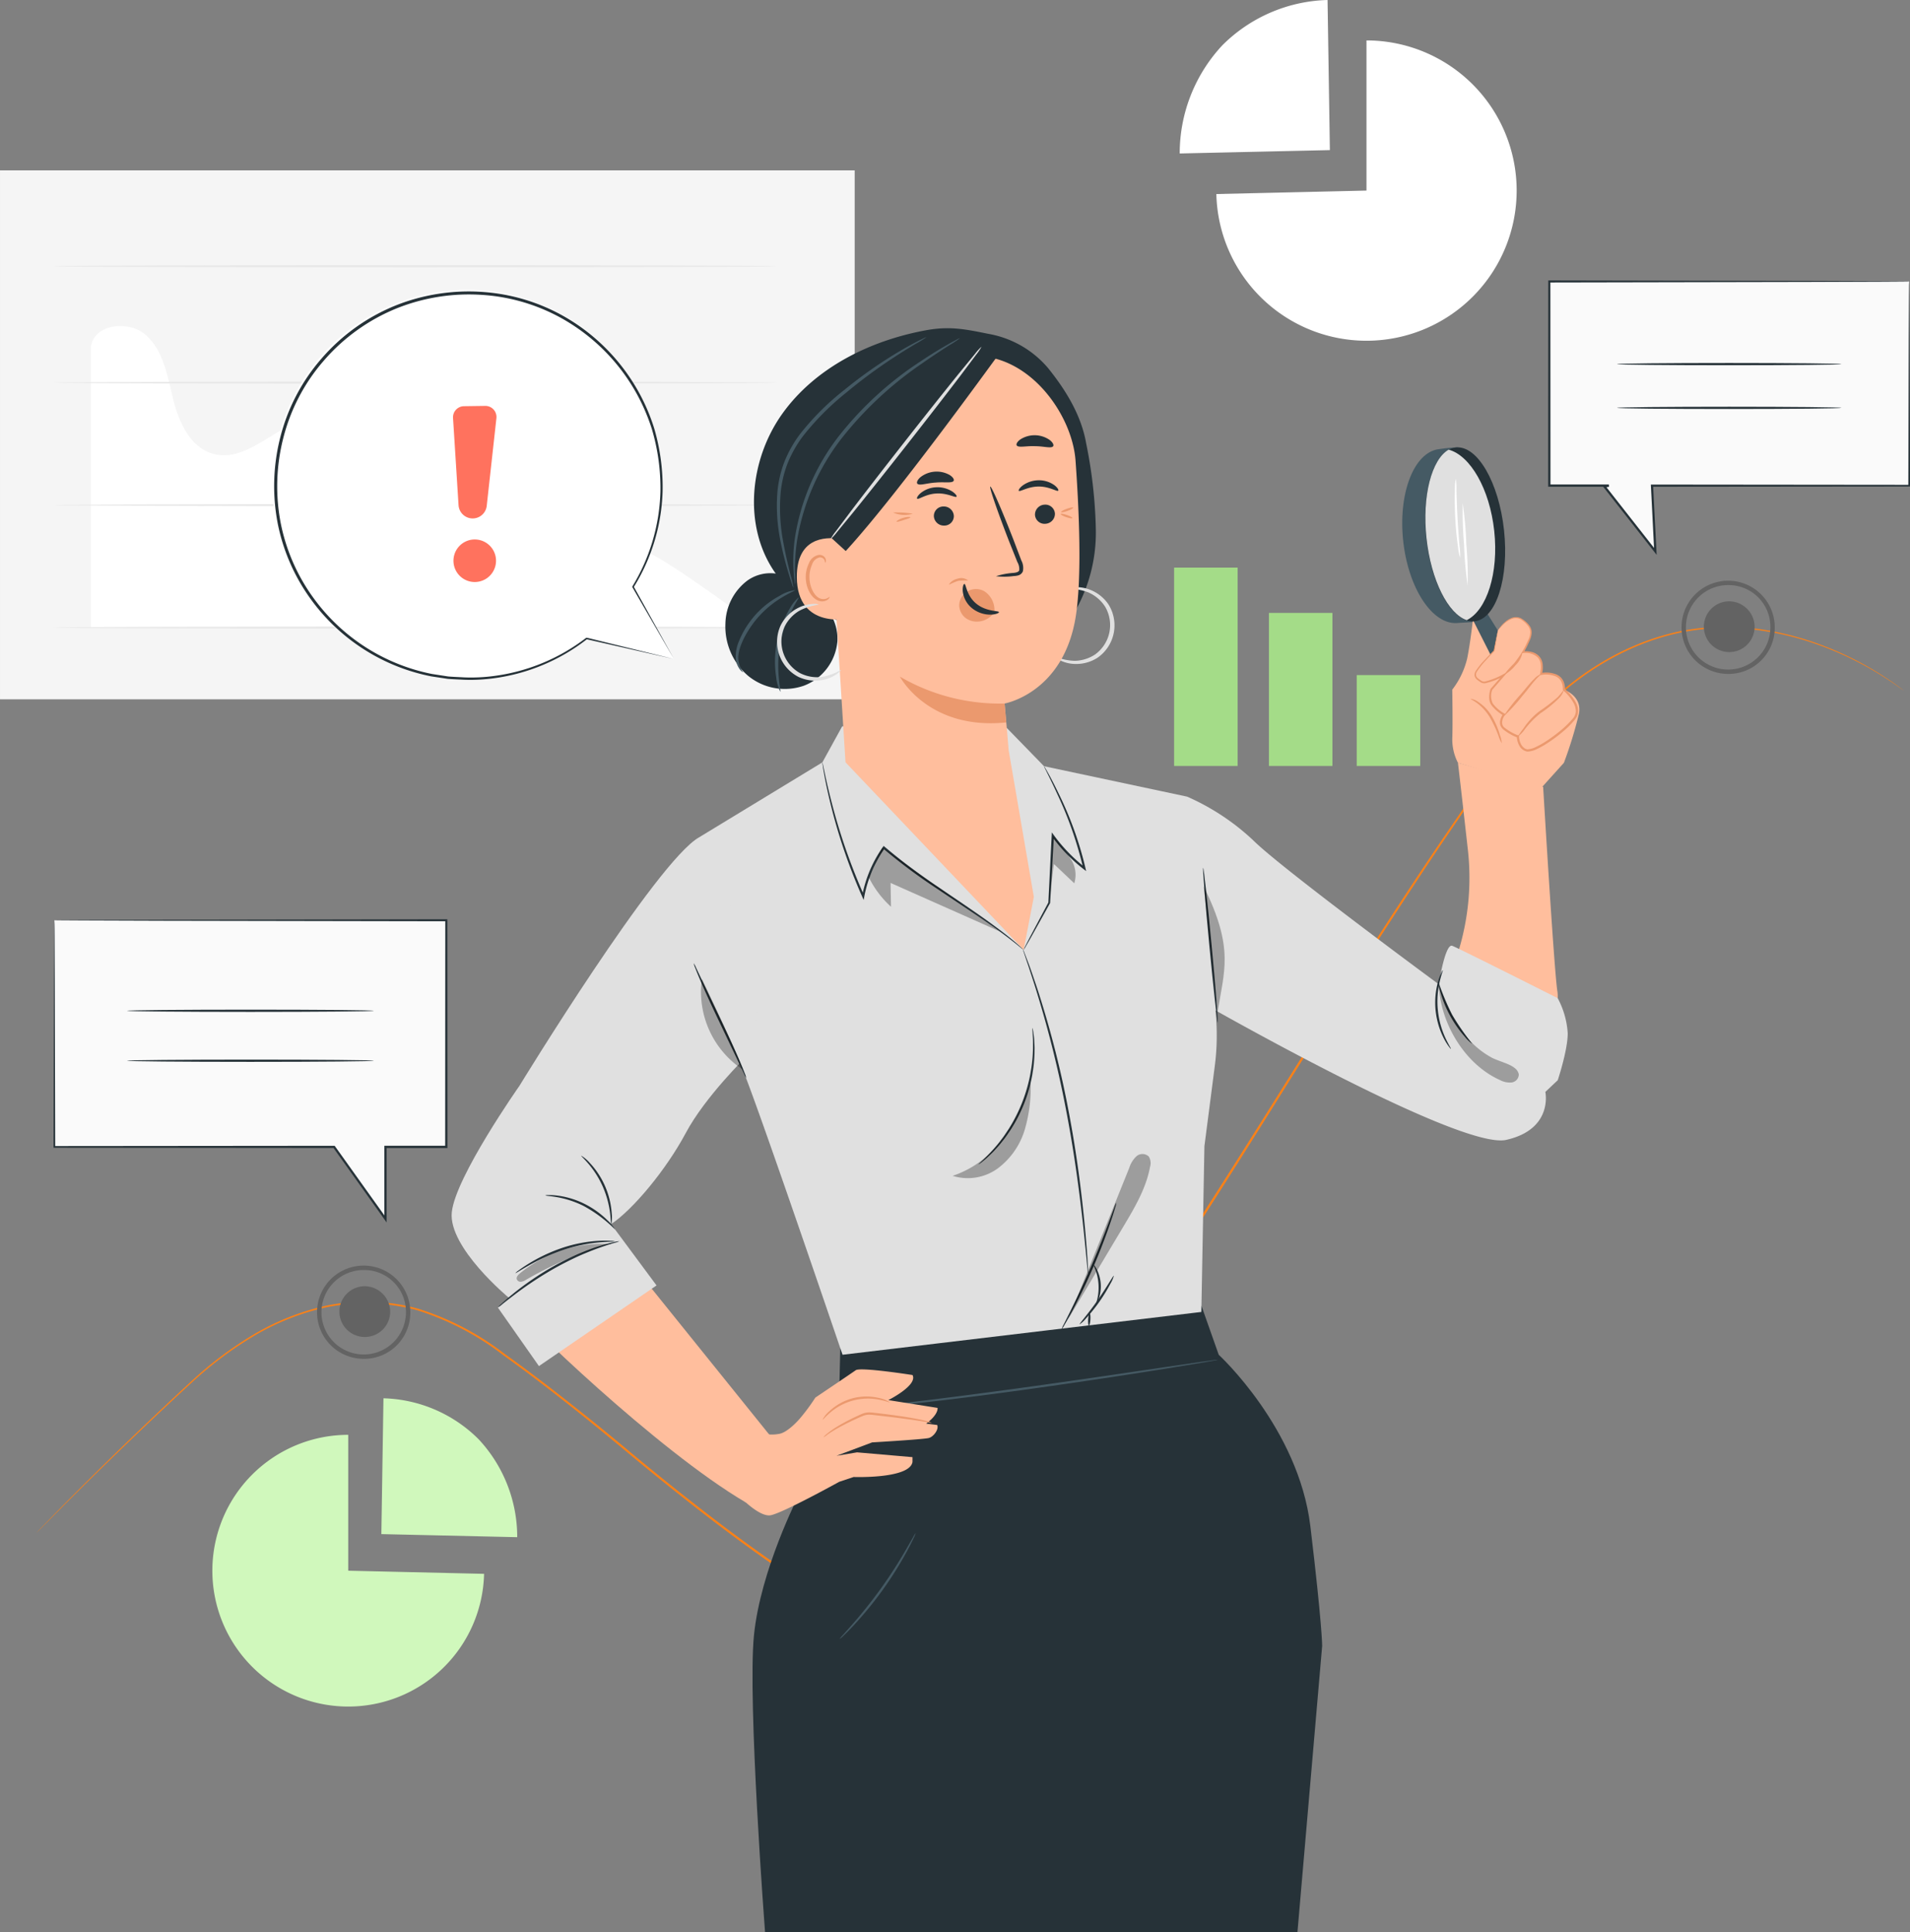 <svg xmlns="http://www.w3.org/2000/svg" width="340" height="343.987" viewBox="0 0 340 343.987"><rect x="0" y="0" width="340" height="343.987" fill="#808080" stroke="none"/><g transform="translate(-285 -3160.537)"><g transform="translate(252.188 3137.667)"><g transform="translate(32.813 30.258)"><g transform="translate(0 22.941)"><rect width="152.143" height="94.165" fill="#f5f5f5"/><g transform="translate(16.17 27.717)"><path d="M155.154,126.509c-10.549-4-22.685,7.062-33.026,2.551-6.018-2.625-8.747-9.431-11.7-15.3s-8.029-12.054-14.559-11.373c-6.587.687-11.912,8.313-18.275,6.475-4.01-1.158-6.012-5.606-7.017-9.657s-1.7-8.529-4.76-11.37-9.428-2.081-9.909,2.066v49.92H174.891S158.806,127.893,155.154,126.509Z" transform="translate(-55.913 -86.142)" fill="#fff"/></g><g transform="translate(9.51 81.203)"><path d="M175.213,162.746c0,.106-28.838.193-64.4.193s-64.411-.087-64.411-.193,28.832-.194,64.411-.194S175.213,162.639,175.213,162.746Z" transform="translate(-46.399 -162.552)" fill="#e8e8e8"/></g><g transform="translate(9.51 59.399)"><path d="M175.213,131.6c0,.106-28.838.193-64.4.193S46.4,131.7,46.4,131.6s28.832-.194,64.411-.194S175.213,131.49,175.213,131.6Z" transform="translate(-46.399 -131.403)" fill="#e8e8e8"/></g><g transform="translate(9.51 37.595)"><path d="M175.213,100.448c0,.106-28.838.193-64.4.193s-64.411-.087-64.411-.193,28.832-.194,64.411-.194S175.213,100.341,175.213,100.448Z" transform="translate(-46.399 -100.254)" fill="#e8e8e8"/></g><g transform="translate(9.51 16.873)"><path d="M175.213,70.844c0,.107-28.838.194-64.4.194S46.4,70.951,46.4,70.844s28.832-.193,64.411-.193S175.213,70.738,175.213,70.844Z" transform="translate(-46.399 -70.651)" fill="#e8e8e8"/></g></g><g transform="translate(210 -7.388)"><g transform="translate(6.523 7.196)"><path d="M382.552,66.256V39.525a26.732,26.732,0,1,1-26.725,27.349Z" transform="translate(-355.827 -39.525)" fill="#fff"/></g><path d="M374.157,56.98l-26.731.6A28.2,28.2,0,0,1,355,38.338a27.485,27.485,0,0,1,18.743-8.08Z" transform="translate(-347.426 -30.258)" fill="#fff"/></g><g transform="translate(37.801 241.539)"><g transform="translate(0 6.51)"><path d="M105.681,373.888V349.7a24.187,24.187,0,1,0,24.18,24.747Z" transform="translate(-81.494 -349.701)" fill="#d0f8bc"/></g><g transform="translate(30.083)"><path d="M120.236,365.5l24.187.547a25.513,25.513,0,0,0-6.853-17.415,24.867,24.867,0,0,0-16.959-7.31Z" transform="translate(-120.236 -341.317)" fill="#d0f8bc"/></g></g><g transform="translate(209 93.66)"><rect width="11.306" height="35.311" fill="#a4dc88"/><g transform="translate(16.881 8.066)"><rect width="11.306" height="27.245" fill="#a4dc88"/></g><g transform="translate(32.509 19.132)"><rect width="11.306" height="16.18" fill="#a4dc88"/></g></g></g><g transform="translate(39.278 126.256)"><g transform="translate(0 8.205)"><path d="M373.629,175.839s-.331-.221-.965-.669l-1.18-.835-1.68-1.085a58.274,58.274,0,0,0-11.89-5.75,52.452,52.452,0,0,0-9.259-2.319,43.081,43.081,0,0,0-11.325-.257c-8.1.867-17.007,4.7-24.761,11.438a74.536,74.536,0,0,0-10.924,11.8c-3.3,4.532-6.59,9.366-9.993,14.363-6.78,10.016-13.749,20.9-20.985,32.419s-14.738,23.667-22.77,36.1c-4.029,6.21-8.168,12.506-12.491,18.812-2.168,3.143-4.216,6.4-6.322,9.656s-4.23,6.528-6.43,9.78a195.841,195.841,0,0,1-13.966,18.607,67.683,67.683,0,0,1-8.09,8.036,27.5,27.5,0,0,1-4.678,3.172,12.243,12.243,0,0,1-5.386,1.589,14.575,14.575,0,0,1-5.353-1.55,54.834,54.834,0,0,1-4.859-2.564c-3.146-1.837-6.142-3.842-9.067-5.877-5.84-4.088-11.372-8.341-16.693-12.582q-3.989-3.182-7.811-6.368t-7.573-6.224c-5.026-4.029-9.965-7.871-14.882-11.385a49.305,49.305,0,0,0-15.383-8.036,34.983,34.983,0,0,0-15.921-.567,43.947,43.947,0,0,0-13.521,5.4,65.686,65.686,0,0,0-10.425,7.836c-6.02,5.526-11.1,10.4-15.227,14.406s-7.282,7.17-9.42,9.316l-2.427,2.445c-.547.551-.833.828-.833.828s.266-.3.8-.856l2.4-2.474c2.119-2.165,5.263-5.339,9.368-9.372s9.176-8.917,15.184-14.46a65.775,65.775,0,0,1,10.446-7.891,44.15,44.15,0,0,1,13.6-5.457,35.28,35.28,0,0,1,16.062.546,49.616,49.616,0,0,1,15.494,8.064c4.93,3.515,9.876,7.354,14.91,11.381q3.775,3.02,7.584,6.221,3.822,3.175,7.81,6.357c5.319,4.233,10.849,8.479,16.682,12.557,2.92,2.03,5.912,4.029,9.043,5.856a54.537,54.537,0,0,0,4.824,2.544,14.273,14.273,0,0,0,5.19,1.513,11.868,11.868,0,0,0,5.2-1.545,27.086,27.086,0,0,0,4.611-3.129,67.221,67.221,0,0,0,8.038-7.991,195.794,195.794,0,0,0,13.935-18.569c2.2-3.249,4.325-6.517,6.426-9.773s4.156-6.515,6.329-9.664c4.321-6.3,8.461-12.593,12.49-18.8,8.033-12.43,15.546-24.572,22.787-36.087s14.228-22.4,21.024-32.409c3.412-5,6.7-9.821,10.021-14.362a74.735,74.735,0,0,1,10.988-11.835c7.8-6.759,16.769-10.595,24.922-11.445a43.179,43.179,0,0,1,11.379.291,52.284,52.284,0,0,1,9.282,2.361,57.342,57.342,0,0,1,11.882,5.83l1.669,1.1,1.17.852C373.315,175.595,373.629,175.839,373.629,175.839Z" transform="translate(-41.139 -164.452)" fill="#fc8116"/></g><g transform="translate(50.369 121.931)"><g transform="translate(3.584 3.663)"><path d="M119.657,320.258a4.52,4.52,0,1,1-4.518-4.63A4.575,4.575,0,0,1,119.657,320.258Z" transform="translate(-110.62 -315.628)" fill="#636363"/></g><path d="M114.107,327.5a8.3,8.3,0,1,1,8.1-8.293A8.209,8.209,0,0,1,114.107,327.5Zm0-15.81a7.519,7.519,0,1,0,7.326,7.517A7.432,7.432,0,0,0,114.107,311.688Z" transform="translate(-106.005 -310.911)" fill="#636363"/></g><g transform="translate(293.256)"><g transform="translate(3.584 3.662)"><path d="M432.452,163.232a4.52,4.52,0,1,1-4.519-4.63A4.575,4.575,0,0,1,432.452,163.232Z" transform="translate(-423.415 -158.602)" fill="#636363"/></g><path d="M426.9,170.471a8.295,8.295,0,1,1,8.1-8.293A8.209,8.209,0,0,1,426.9,170.471Zm0-15.809a7.519,7.519,0,1,0,7.326,7.516A7.431,7.431,0,0,0,426.9,154.662Z" transform="translate(-418.8 -153.886)" fill="#636363"/></g></g><g transform="translate(42.341 72.795)"><g transform="translate(0 113.724)"><g transform="translate(0.151 0.184)"><path d="M45.279,231.73v40.346H95.073l9.149,12.823V272.077h10.823V231.73Z" transform="translate(-45.279 -231.73)" fill="#fafafa"/></g><path d="M45.235,231.678s.1-.008.319-.011l.965-.011,3.775-.022,14.29-.05L115,231.494h.183v.184c.005,12.358.012,25.991.018,40.346v.2H104.179l.2-.2q0,6.505,0,12.822v.628l-.364-.511-9.145-12.826.159.082-49.794-.045h-.151v-.151c.033-12.451.061-22.549.081-29.548.016-3.473.029-6.174.037-8.021q.01-1.358.016-2.079c.005-.467.016-.7.016-.7s.01.252.016.728.009,1.189.017,2.107c.009,1.854.021,4.567.037,8.055.019,6.978.047,17.044.081,29.456l-.151-.151,49.794-.046h.1l.059.082,9.153,12.82-.364.116q0-6.308,0-12.822v-.2H115l-.2.2c.007-14.355.012-27.988.018-40.346l.184.183-50.3-.091-14.331-.049-3.811-.023-.985-.011C45.354,231.685,45.235,231.678,45.235,231.678Z" transform="translate(-45.084 -231.494)" fill="#263238"/><g transform="translate(13.073 16.091)"><path d="M105.843,252.419c0,.112-9.834.2-21.96.2s-21.963-.09-21.963-.2,9.831-.2,21.963-.2S105.843,252.307,105.843,252.419Z" transform="translate(-61.92 -252.216)" fill="#263238"/></g><g transform="translate(13.073 24.985)"><path d="M105.843,263.873c0,.112-9.834.2-21.96.2s-21.963-.09-21.963-.2,9.831-.2,21.963-.2S105.843,263.761,105.843,263.873Z" transform="translate(-61.92 -263.67)" fill="#263238"/></g></g><g transform="translate(266.068)"><g transform="translate(0.201 0.184)"><path d="M452.042,85.275H387.991v36.347h10.59l-.794.144,9.073,11.563-.594-11.707h45.775Z" transform="translate(-387.991 -85.275)" fill="#fafafa"/></g><path d="M451.984,85.222s.01.207.016.628.009,1.06.016,1.874c.009,1.669.022,4.1.038,7.233.019,6.312.046,15.411.08,26.612v.149h-.151l-45.775.045.195-.205c.189,3.715.392,7.674.6,11.707l.032.629-.389-.5-9.075-11.561-.207-.264.331-.06.794-.144.036.4H387.732v-.2c.006-12.94.012-25.208.018-36.347v-.184h.184l46.291.092,13.118.049,3.464.022.884.011c.2,0,.293.011.293.011s-.109.007-.314.011l-.905.01-3.5.023-13.159.049-46.172.091.183-.183c.005,11.14.012,23.407.018,36.347l-.2-.2h10.589l.036.4-.794.144.124-.324,9.071,11.565-.357.134c-.2-4.032-.4-7.993-.589-11.707l-.01-.2h.206l45.775.046-.15.15c.034-11.163.061-20.23.08-26.52.016-3.143.029-5.59.038-7.267q.01-1.239.016-1.9C451.974,85.45,451.984,85.222,451.984,85.222Z" transform="translate(-387.732 -85.038)" fill="#263238"/><g transform="translate(12.258 14.694)"><path d="M403.518,104.163c0-.112,8.941-.2,19.968-.2s19.969.09,19.969.2-8.939.2-19.969.2S403.518,104.275,403.518,104.163Z" transform="translate(-403.518 -103.961)" fill="#263238"/></g><g transform="translate(12.258 22.482)"><path d="M403.518,114.194c0-.112,8.941-.2,19.968-.2s19.969.091,19.969.2-8.939.2-19.969.2S403.518,114.305,403.518,114.194Z" transform="translate(-403.518 -113.991)" fill="#263238"/></g></g><g transform="translate(39.27 1.958)"><g transform="translate(0.002 0.138)"><path d="M159.544,140.193a34.663,34.663,0,1,0-8.25,9.188l15.537,3.659h0Z" transform="translate(-95.66 -87.738)" fill="#fff"/></g><path d="M151.527,149.257l-.314-.041a34.227,34.227,0,0,1-16.391,6.8,30.655,30.655,0,0,1-5.388.251c-.926-.056-1.87-.082-2.82-.165l-2.871-.444a34.323,34.323,0,0,1-21.189-13.674,33.865,33.865,0,0,1-5.713-13.111,34.6,34.6,0,0,1,.413-15.081,33.461,33.461,0,0,1,7.268-13.936,34.074,34.074,0,0,1,13.056-9.327,34.638,34.638,0,0,1,15.194-2.348,33.5,33.5,0,0,1,13.961,4.1,34.531,34.531,0,0,1,16.169,19.8,36.918,36.918,0,0,1,1.52,11.059,34.157,34.157,0,0,1-4.993,16.936l-.041.069.039.068L166.833,153,159.7,140.156a34.236,34.236,0,0,0,5.109-17,37.179,37.179,0,0,0-1.49-11.2A34.926,34.926,0,0,0,146.98,91.842a33.97,33.97,0,0,0-14.169-4.191,35.141,35.141,0,0,0-15.439,2.371A34.6,34.6,0,0,0,104.1,99.5a33.986,33.986,0,0,0-7.382,14.166,35.113,35.113,0,0,0-.4,15.322,34.333,34.333,0,0,0,5.823,13.3,34.733,34.733,0,0,0,21.522,13.806l2.91.439c.963.08,1.917.1,2.855.155a31.017,31.017,0,0,0,5.45-.279,34.344,34.344,0,0,0,16.439-6.92L166.833,153Z" transform="translate(-95.657 -87.56)" fill="#263238"/><g transform="translate(31.842 20.382)"><path d="M136.668,115.961l.982,15.518a2.518,2.518,0,0,0,2.363,2.355h0a2.518,2.518,0,0,0,2.653-2.237l1.723-15.6a1.976,1.976,0,0,0-1.992-2.193l-3.785.053A1.975,1.975,0,0,0,136.668,115.961Z" transform="translate(-136.664 -113.808)" fill="#ff725e"/></g><g transform="translate(31.921 44.155)"><path d="M144.15,149.406a3.788,3.788,0,1,1-2.4-4.788A3.787,3.787,0,0,1,144.15,149.406Z" transform="translate(-136.766 -144.424)" fill="#ff725e"/></g></g></g><g transform="translate(113.209 81.302)"><g transform="translate(53.557 174.05)"><path d="M285.241,320.138l3.072,8.7s14.216,13.05,16.312,30.531,2.1,21.291,2.1,21.291l-4.4,50.985H207.553s-3.139-41.212-1.974-52.866,7.93-24.84,7.93-24.84l7.224-17.481.214-8.8Z" transform="translate(-205.32 -320.138)" fill="#263238"/><g transform="translate(16.645 9.585)"><path d="M292.937,332.486a4.272,4.272,0,0,1-.664.145l-1.916.338-7.062,1.159c-5.967.955-14.219,2.222-23.35,3.5s-17.423,2.3-23.438,2.895c-3.007.308-5.444.512-7.13.632l-1.943.121a4.213,4.213,0,0,1-.679.015,4.228,4.228,0,0,1,.672-.1l1.936-.2c1.68-.168,4.112-.415,7.112-.759,6-.672,14.281-1.74,23.413-3.011s17.384-2.5,23.362-3.382l7.081-1.032,1.928-.263A4.194,4.194,0,0,1,292.937,332.486Z" transform="translate(-226.756 -332.482)" fill="#455a64"/></g><g transform="translate(15.504 40.438)"><path d="M238.831,372.215a4.042,4.042,0,0,1-.348.853c-.245.538-.627,1.3-1.126,2.236a64.669,64.669,0,0,1-9.616,13.4c-.724.771-1.326,1.379-1.758,1.784a4.069,4.069,0,0,1-.7.6,3.957,3.957,0,0,1,.582-.711l1.659-1.866c1.389-1.583,3.245-3.827,5.12-6.436s3.4-5.088,4.458-6.911L238.344,373A4.07,4.07,0,0,1,238.831,372.215Z" transform="translate(-225.286 -372.214)" fill="#455a64"/></g></g><g transform="translate(169.214 20.481)"><g transform="translate(9.92 56.887)"><path d="M382.205,199.908s1.944,32.663,2.528,36.358-2.528,8.36-2.528,8.36-7.193.778-12.054-8.166l-3.111-7a44.571,44.571,0,0,0,1.75-18.47c-1.166-10.5-1.75-15.36-1.75-15.36Z" transform="translate(-367.04 -195.63)" fill="#ffbe9d"/></g><g transform="translate(0 0)"><g transform="translate(0 0.72)"><path d="M370.627,138.217c.853,7.884.743,14.7-3.141,16.092-.326.116-2.933.219-3.279.256-4.47.484-8.844-6.051-9.768-14.6s1.95-15.865,6.42-16.349a29.568,29.568,0,0,1,3.217-.314C368.084,124.021,369.788,130.473,370.627,138.217Z" transform="translate(-354.265 -123.297)" fill="#455a64"/></g><g transform="translate(8.906 31.54)"><path d="M385.607,175.309s3.278,1.088,2.684,4.253a72.922,72.922,0,0,1-2.684,8.773l-4.07,4.515-14.789-4.515a9.111,9.111,0,0,1-1.008-4.421c.1-2.473-.006-8.605-.006-8.605a14.654,14.654,0,0,0,2.677-5.638c.5-2.558.853-5.529.957-6.443a.269.269,0,0,1,.325-.234,3.814,3.814,0,0,1,2.872,2.622c.791,2.473.593,3.166.593,3.166Z" transform="translate(-365.734 -162.987)" fill="#ffbe9d"/></g><g transform="translate(12.694 29.95)"><path d="M374.945,164.317l-2.115-3.377-2.218,1.711,4.113,8.13,1.122-3.407Z" transform="translate(-370.613 -160.94)" fill="#455a64"/></g><g transform="translate(12.985 31.048)"><path d="M375.029,164.633s2.312-3.5,4.46-1.83,1.652,2.656,0,5.713c0,0,4.212-.578,3.222,3.882,0,0,4.177-.821,4.07,2.77,0,0,3.446,2.847,1.959,4.995s-7.187,6.278-8.756,5.782-1.762-2.643-1.762-2.643a5.931,5.931,0,0,1-2.451-1.569c-.578-.909.165-2.312.165-2.312s-1.652-1.426-2.065-1.828,0-2.468,0-2.468l2.23-2.56s-3.222,1.735-3.965,1.239-1.569-.909-.909-1.982a34.082,34.082,0,0,1,3.122-3.559Z" transform="translate(-370.988 -162.353)" fill="#ffbe9d"/></g><g transform="translate(20.577 43.86)"><path d="M380.767,187.208a11.585,11.585,0,0,1,.983-1.423A12.847,12.847,0,0,1,384.6,182.7a29.957,29.957,0,0,0,3.284-2.524,16.512,16.512,0,0,0,1.081-1.317,3.1,3.1,0,0,1-.873,1.513,20.613,20.613,0,0,1-3.248,2.65,15.608,15.608,0,0,0-2.869,2.941A5.462,5.462,0,0,1,380.767,187.208Z" transform="translate(-380.764 -178.854)" fill="#eb996e"/></g><g transform="translate(17.925 41.087)"><path d="M377.353,182.939a32.554,32.554,0,0,1,3.155-4.039c.919-1.065,1.7-2.09,2.388-2.735a3.136,3.136,0,0,1,1.237-.878c.033.052-.427.387-1.031,1.077-.617.674-1.356,1.721-2.285,2.8A32.6,32.6,0,0,1,377.353,182.939Z" transform="translate(-377.349 -175.282)" fill="#eb996e"/></g><g transform="translate(18.094 37.025)"><path d="M377.573,174.283a14.985,14.985,0,0,1,1.788-2.041,25.372,25.372,0,0,0,1.542-2.19,4.069,4.069,0,0,1-1.236,2.454A6.813,6.813,0,0,1,377.573,174.283Z" transform="translate(-377.567 -170.051)" fill="#eb996e"/></g><g transform="translate(12.161 45.483)"><path d="M369.927,180.952a2.9,2.9,0,0,1,1.377.565,7.861,7.861,0,0,1,2.459,2.618,14.965,14.965,0,0,1,1.4,3.29,5.053,5.053,0,0,1,.332,1.44,5.77,5.77,0,0,1-.6-1.345,21.511,21.511,0,0,0-1.479-3.177,9,9,0,0,0-2.274-2.59C370.429,181.219,369.9,181.014,369.927,180.952Z" transform="translate(-369.926 -180.943)" fill="#eb996e"/></g><g transform="translate(2.633)"><ellipse cx="6.947" cy="15.563" rx="6.947" ry="15.563" transform="translate(0 1.495) rotate(-6.177)" fill="#263238"/></g><g transform="translate(4.122 1.139)"><path d="M366.938,154.188c3.573-1.793,5.706-8.364,4.891-15.89-.81-7.486-4.266-13.427-8.116-14.462-3.03,1.73-4.752,8.26-3.938,15.789C360.585,147.106,363.631,153.092,366.938,154.188Z" transform="translate(-359.573 -123.836)" fill="#e0e0e0"/></g><g transform="translate(10.733 10.67)"><path d="M369,150.777a67.209,67.209,0,0,1-.638-7.321,66.928,66.928,0,0,1-.235-7.347,67.16,67.16,0,0,1,.638,7.322A66.853,66.853,0,0,1,369,150.777Z" transform="translate(-368.087 -136.11)" fill="#fff"/></g><g transform="translate(9.351 6.313)"><path d="M367.273,144.585a9.514,9.514,0,0,1-.4-2.037c-.181-1.267-.368-3.028-.475-4.979s-.111-3.723-.07-5a9.536,9.536,0,0,1,.172-2.068,11.794,11.794,0,0,1,.114,2.069c.032,1.276.082,3.036.188,4.979s.249,3.7.356,4.97A11.858,11.858,0,0,1,367.273,144.585Z" transform="translate(-366.308 -130.499)" fill="#fff"/></g><g transform="translate(12.853 30.95)"><path d="M374.991,164.593a1.091,1.091,0,0,1-.022.246l-.109.7c-.111.648-.264,1.548-.459,2.693l0,.026-.019.02c-.453.471-.96,1.01-1.506,1.618a14.522,14.522,0,0,0-1.643,2.08,1.017,1.017,0,0,0-.132.628.976.976,0,0,0,.374.544,6.586,6.586,0,0,0,.637.443.907.907,0,0,0,.686.077,13,13,0,0,0,3.195-1.293l.755-.39-.554.641-2.222,2.569.033-.055a3.1,3.1,0,0,0,.082,2.471,6.882,6.882,0,0,0,2.079,1.79l.175.11-.119.168c-.477.669-.768,1.687-.026,2.238a9.039,9.039,0,0,0,2.425,1.376l-.271.181v-.057c.055.054-.125-.13.13.162.524-.3.149-.12.265-.172h0v0l0,.092.019.2a3.813,3.813,0,0,0,.07.4,3.144,3.144,0,0,0,.275.749,2.034,2.034,0,0,0,.484.607,1.206,1.206,0,0,0,.658.307,3.828,3.828,0,0,0,1.572-.45,14.284,14.284,0,0,0,1.529-.848,26.251,26.251,0,0,0,2.683-1.948,16.511,16.511,0,0,0,2.3-2.237,2.009,2.009,0,0,0,.535-1.326,3.105,3.105,0,0,0-.38-1.4,8.141,8.141,0,0,0-1.868-2.278l-.066-.057,0-.094a3.045,3.045,0,0,0-.26-1.378,2.065,2.065,0,0,0-.937-.936,4.566,4.566,0,0,0-2.651-.28l-.242.036.038-.245c.041-.27.095-.537.127-.8a4.451,4.451,0,0,0,0-.783,2.169,2.169,0,0,0-.552-1.339,3.184,3.184,0,0,0-2.6-.773l-.283.024.131-.243a23.623,23.623,0,0,0,1.176-2.336,3.307,3.307,0,0,0,.254-1.13,1.816,1.816,0,0,0-.3-1.007,4.588,4.588,0,0,0-1.452-1.333,1.961,1.961,0,0,0-1.6-.029,5.31,5.31,0,0,0-1.864,1.4c-.185.2-.314.361-.4.467a.95.95,0,0,1-.14.159.69.69,0,0,1,.1-.185,5.933,5.933,0,0,1,.374-.5,6.39,6.39,0,0,1,.7-.733,4.03,4.03,0,0,1,1.166-.763,2.134,2.134,0,0,1,1.744,0l.43.262.4.32a4.162,4.162,0,0,1,.737.8,2.048,2.048,0,0,1,.358,1.134,3.516,3.516,0,0,1-.255,1.227,23.309,23.309,0,0,1-1.165,2.383l-.151-.218a4.436,4.436,0,0,1,1.492.086,2.729,2.729,0,0,1,1.388.761,2.493,2.493,0,0,1,.65,1.524,4.766,4.766,0,0,1,.011.849c-.032.281-.085.562-.129.847l-.2-.209a4.9,4.9,0,0,1,2.882.3,2.441,2.441,0,0,1,1.107,1.1,3.415,3.415,0,0,1,.305,1.554l-.068-.151a8.458,8.458,0,0,1,1.972,2.392,3.482,3.482,0,0,1,.428,1.586,2.51,2.51,0,0,1-.165.846,3.628,3.628,0,0,1-.452.722,16.815,16.815,0,0,1-2.357,2.3,26.312,26.312,0,0,1-2.725,1.979,14.51,14.51,0,0,1-1.572.871,4.123,4.123,0,0,1-1.769.485,2,2,0,0,1-1.469-1.128,3.529,3.529,0,0,1-.31-.846,4.193,4.193,0,0,1-.077-.437l-.02-.222,0-.117v-.03c.116-.054-.259.13.266-.175.256.291.075.107.131.163v.113l0,.3-.269-.116a9.291,9.291,0,0,1-2.544-1.459,1.883,1.883,0,0,1-.467-.624,1.562,1.562,0,0,1-.1-.778,3,3,0,0,1,.551-1.349l.055.277a7.167,7.167,0,0,1-2.2-1.924,2.58,2.58,0,0,1-.345-1.416,4.579,4.579,0,0,1,.244-1.368l.01-.029.023-.026,2.239-2.552.2.252a13.1,13.1,0,0,1-3.3,1.3,1.2,1.2,0,0,1-.89-.13,6.6,6.6,0,0,1-.659-.47,1.241,1.241,0,0,1-.459-.707,1.269,1.269,0,0,1,.167-.8,14.143,14.143,0,0,1,1.711-2.109c.56-.6,1.078-1.131,1.543-1.594l-.024.046q.348-1.717.545-2.691l.152-.692A.9.9,0,0,1,374.991,164.593Z" transform="translate(-370.818 -162.228)" fill="#eb996e"/></g></g></g><g transform="translate(12.07 161.635)"><path d="M197.232,340.561,167.906,304.15s-15.6,13.131-16.008,13.543,24.394,24.544,40.325,33.886l5.009-3.316Z" transform="translate(-151.892 -304.15)" fill="#ffbe9d"/><g transform="translate(39.513 23.724)"><path d="M233.236,335.7s-9.259-1.461-10.112-.852-7.188,4.873-7.188,4.873a34.675,34.675,0,0,1-2.8,3.777s-2.072,2.437-3.655,2.68a7.09,7.09,0,0,1-2.559,0l-4.143,11.453s3.168,3.289,5.117,3.045,12.3-5.97,12.3-5.97l2.559-.853s9.991.365,10.477-2.681v-.853l-9.868-.853-3.655.61,6.335-2.382s9.259-.542,10.112-.785,1.827-1.584,1.461-2.315l-1.949-.244s2.1-1.454,2.028-2.795l-8.764-1.391S234.21,337.531,233.236,335.7Z" transform="translate(-202.778 -334.702)" fill="#ffbe9d"/><g transform="translate(14.599 7.653)"><path d="M240.881,346.416a3.582,3.582,0,0,1-.8-.112c-.51-.092-1.253-.213-2.171-.349-1.837-.273-4.385-.593-7.2-.909a9.051,9.051,0,0,0-1.02-.086,3.091,3.091,0,0,0-.94.169c-.595.234-1.2.516-1.747.769-1.111.518-2.093,1.022-2.9,1.477a21.723,21.723,0,0,0-1.854,1.165,4.454,4.454,0,0,1-.664.46,2.406,2.406,0,0,1,.567-.585,14.737,14.737,0,0,1,1.805-1.287c.8-.492,1.774-1.027,2.884-1.567.563-.269,1.128-.545,1.777-.807a3.461,3.461,0,0,1,1.061-.2,8.849,8.849,0,0,1,1.075.087c2.824.315,5.373.683,7.206,1.028.917.172,1.655.337,2.159.477A2.784,2.784,0,0,1,240.881,346.416Z" transform="translate(-221.579 -344.558)" fill="#eb996e"/></g><g transform="translate(14.437 4.826)"><path d="M233.348,341.95c-.026.064-.714-.24-1.885-.466a10.272,10.272,0,0,0-8.669,2.247c-.913.766-1.367,1.365-1.422,1.322a4.925,4.925,0,0,1,1.232-1.537,9.609,9.609,0,0,1,8.921-2.312A4.923,4.923,0,0,1,233.348,341.95Z" transform="translate(-221.37 -340.917)" fill="#eb996e"/></g></g></g><g transform="translate(0 70.876)"><g transform="translate(130.929 12.515)"><path d="M370.923,239.262a15.179,15.179,0,0,1,1.784,6.251c0,3.036-1.776,8.35-1.776,8.35l-2.209,2.087s1.45,6.641-6.961,8.539-55.488-25.165-55.488-25.165l-1.312-35.939a41.635,41.635,0,0,1,11.766,7.781c4.934,4.933,33.019,25.618,33.019,25.618s1.141-7.327,2.406-6.843S370.923,239.262,370.923,239.262Z" transform="translate(-304.961 -203.385)" fill="#e0e0e0"/></g><g transform="translate(44.038)"><path d="M279.952,199.783l-25.478-5.419-6.632-6.816-29.3-.28-3.528,6.413-21.953,13.35s5.529,36.568,7.545,40.826,18,51.283,18,51.283l63.872-7.62.547-29.512,1.846-14.28a42.33,42.33,0,0,0,.182-9.211C283.862,225.162,279.952,199.783,279.952,199.783Z" transform="translate(-193.061 -187.268)" fill="#e0e0e0"/></g><g transform="translate(0 19.752)"><path d="M172.823,292.486l-20.935,14.357-7.316-10.427,1.955-1.738s-10.8-8.929-10.151-15.229,12.041-22.5,12.041-22.5,24.4-39.95,31.968-44.233c1.058-.6,10.239,21.573,10.239,30.262s-1.738,8.688-1.738,8.688-7.386,7.169-10.862,13.686-9.378,13.613-13.288,16.22Z" transform="translate(-136.348 -212.705)" fill="#e0e0e0"/></g><g transform="translate(16.682 83.443)"><path d="M157.832,294.789a1.531,1.531,0,0,1,.565-.057,10.267,10.267,0,0,1,1.539.085,15.123,15.123,0,0,1,4.862,1.474,16.135,16.135,0,0,1,4.128,2.963,7.075,7.075,0,0,1,1.336,1.624,24.15,24.15,0,0,0-5.644-4.224,17.528,17.528,0,0,0-4.724-1.554C158.632,294.882,157.831,294.858,157.832,294.789Z" transform="translate(-157.832 -294.728)" fill="#263238"/></g><g transform="translate(23.064 76.431)"><path d="M166.053,285.7a6.287,6.287,0,0,1,1.558,1.324,14.45,14.45,0,0,1,2.7,4.135,14.75,14.75,0,0,1,1.172,4.8A6.4,6.4,0,0,1,171.4,298c-.069,0-.052-.78-.2-2.015a17.2,17.2,0,0,0-1.258-4.664,16.8,16.8,0,0,0-2.541-4.105C166.594,286.265,166.008,285.752,166.053,285.7Z" transform="translate(-166.051 -285.698)" fill="#263238"/></g><g transform="translate(93.795 53.7)"><path d="M266.74,256.424a5.379,5.379,0,0,1,.19,1.058,10.353,10.353,0,0,1,.123,1.255c.023.491.078,1.051.051,1.671a19.484,19.484,0,0,1-.095,2.026c-.042.729-.176,1.5-.3,2.309a26.7,26.7,0,0,1-3.9,9.872c-.465.677-.892,1.33-1.361,1.891a19.542,19.542,0,0,1-1.315,1.543c-.4.471-.827.842-1.18,1.185a10.514,10.514,0,0,1-.947.832,5.479,5.479,0,0,1-.861.642c-.056-.065,1.153-1.009,2.776-2.85.4-.462.841-.971,1.263-1.557.451-.562.863-1.214,1.313-1.886a27.975,27.975,0,0,0,3.849-9.739c.132-.8.277-1.555.332-2.274.092-.715.121-1.386.143-2C266.892,257.95,266.655,256.433,266.74,256.424Z" transform="translate(-257.14 -256.424)" fill="#263238"/></g><g transform="translate(65.988 6.413)"><path d="M257.155,228.9a3.724,3.724,0,0,1-.5-.373c-.32-.251-.772-.645-1.388-1.112-1.209-.962-3.015-2.288-5.3-3.867s-5.058-3.4-8.127-5.47a98.6,98.6,0,0,1-9.7-7.231l.3-.035c-.325.465-.658.976-.971,1.5A22.212,22.212,0,0,0,228.8,219.4l-.117.615-.255-.57a98.827,98.827,0,0,1-5.736-16.934c-.522-2.166-.873-3.911-1.081-5.115-.112-.6-.175-1.068-.223-1.384a2.54,2.54,0,0,1-.052-.483,2.54,2.54,0,0,1,.12.471c.073.346.168.8.287,1.371.249,1.193.638,2.927,1.193,5.08a105.4,105.4,0,0,0,5.849,16.832l-.372.045a22.409,22.409,0,0,1,2.712-7.216c.319-.537.658-1.057.99-1.53l.128-.183.171.149a102.428,102.428,0,0,0,9.638,7.23c3.053,2.085,5.814,3.93,8.08,5.544s4.055,2.976,5.237,3.977c.6.486,1.04.9,1.344,1.17A3.754,3.754,0,0,1,257.155,228.9Z" transform="translate(-221.329 -195.527)" fill="#263238"/></g><g transform="translate(101.813 7.096)"><path d="M271.1,196.406a1.546,1.546,0,0,1,.213.321c.128.217.32.538.55.961.47.843,1.122,2.086,1.882,3.668a62.441,62.441,0,0,1,4.734,13.191l.12.536-.435-.339a28.66,28.66,0,0,1-5.666-5.865l.363-.106c-.252,4.485-.482,8.583-.671,11.945l0,.037-.017.031-3.39,6.082-.954,1.66a3.645,3.645,0,0,1-.362.567,3.672,3.672,0,0,1,.279-.612l.877-1.7,3.268-6.148-.019.068c.165-3.364.367-7.463.589-11.95l.028-.568.335.461a28.835,28.835,0,0,0,5.585,5.787l-.315.2a66.727,66.727,0,0,0-4.579-13.164c-.726-1.592-1.342-2.85-1.772-3.712l-.49-.992A1.573,1.573,0,0,1,271.1,196.406Z" transform="translate(-267.465 -196.406)" fill="#263238"/></g><g transform="translate(133.754 25.197)"><path d="M311.228,247.26c-.111.01-.786-6.147-1.508-13.751s-1.216-13.781-1.1-13.792.786,6.146,1.508,13.753S311.34,247.249,311.228,247.26Z" transform="translate(-308.6 -219.717)" fill="#263238"/></g><g transform="translate(175.638 45.457)"><path d="M368.59,256.876a6.513,6.513,0,0,1-1.36-1.3,20.636,20.636,0,0,1-4.324-7.923,6.531,6.531,0,0,1-.356-1.847,43.97,43.97,0,0,0,2.434,5.854A44.046,44.046,0,0,0,368.59,256.876Z" transform="translate(-362.539 -245.809)" fill="#263238"/></g><g transform="translate(175.089 43.416)"><path d="M364.617,257.177c-.023.016-.158-.141-.382-.44a9.739,9.739,0,0,1-.835-1.348,14.036,14.036,0,0,1-1.059-10.21,9.659,9.659,0,0,1,.54-1.49c.158-.339.258-.52.283-.509.066.027-.251.789-.547,2.07a15.568,15.568,0,0,0,1.039,10.013C364.21,256.457,364.676,257.137,364.617,257.177Z" transform="translate(-361.831 -243.179)" fill="#263238"/></g><g transform="translate(43.086 42.182)"><path d="M191.839,241.591a3.721,3.721,0,0,1,.419.78l1.028,2.175,3.413,7.164c1.336,2.8,2.511,5.35,3.309,7.221.4.935.711,1.7.912,2.23a3.758,3.758,0,0,1,.275.842,3.7,3.7,0,0,1-.42-.78c-.28-.592-.622-1.318-1.027-2.175l-3.413-7.165c-1.336-2.8-2.511-5.349-3.309-7.221-.4-.935-.711-1.7-.912-2.23A3.757,3.757,0,0,1,191.839,241.591Z" transform="translate(-191.835 -241.591)" fill="#263238"/></g><g transform="translate(108.57 84.783)"><path d="M285.925,296.454a4.493,4.493,0,0,1-.228.944c-.17.6-.441,1.461-.8,2.52-.707,2.116-1.779,5.01-3.129,8.138s-2.726,5.891-3.782,7.857c-.527.983-.969,1.77-1.29,2.306a4.526,4.526,0,0,1-.531.813,4.443,4.443,0,0,1,.392-.888l1.175-2.362c.988-1.995,2.316-4.768,3.665-7.886s2.455-5.985,3.23-8.073c.364-.984.67-1.812.915-2.474A4.437,4.437,0,0,1,285.925,296.454Z" transform="translate(-276.167 -296.454)" fill="#263238"/></g><g transform="translate(111.777 97.798)"><path d="M286.4,313.215a5.368,5.368,0,0,1-.62,1.437,29.652,29.652,0,0,1-4.333,6.158,5.378,5.378,0,0,1-1.143,1.069c-.089-.082,1.5-1.85,3.175-4.243S286.288,313.16,286.4,313.215Z" transform="translate(-280.296 -313.214)" fill="#263238"/></g><g transform="translate(101.687 39.667)"><path d="M278.95,296.484a3.44,3.44,0,0,1-.088-.6l-.173-1.725c-.133-1.5-.351-3.665-.632-6.34-.587-5.346-1.5-12.729-3.055-20.786a194.353,194.353,0,0,0-5.028-20.392c-.383-1.29-.759-2.446-1.092-3.462s-.613-1.892-.862-2.6c-.229-.685-.411-1.232-.55-1.644a3.378,3.378,0,0,1-.165-.582,3.373,3.373,0,0,1,.242.554l.621,1.619c.272.7.583,1.57.928,2.583s.749,2.162,1.15,3.448a173.941,173.941,0,0,1,5.153,20.4c1.562,8.073,2.427,15.474,2.942,20.833.245,2.681.419,4.853.5,6.357q.061,1.081.1,1.731A3.459,3.459,0,0,1,278.95,296.484Z" transform="translate(-267.304 -238.352)" fill="#263238"/></g><g transform="translate(114.133 95.709)"><path d="M283.848,317.746a9.1,9.1,0,0,0-.509-7.22c.038-.028.341.287.672.905a6.768,6.768,0,0,1,.375,5.324C284.145,317.414,283.89,317.768,283.848,317.746Z" transform="translate(-283.331 -310.524)" fill="#263238"/></g><g transform="translate(113.298 104.473)"><path d="M282.4,324.016c-.111-.006-.172-.506-.137-1.114s.155-1.1.267-1.09.172.505.137,1.114S282.515,324.022,282.4,324.016Z" transform="translate(-282.256 -321.811)" fill="#263238"/></g><g transform="translate(8.223 91.651)"><path d="M168.578,305.3a4.574,4.574,0,0,1-.929.317c-.6.172-1.471.447-2.53.82s-2.3.868-3.661,1.457c-1.35.613-2.812,1.337-4.308,2.17a64.046,64.046,0,0,0-7.321,4.824c-.895.68-1.61,1.242-2.1,1.638a4.584,4.584,0,0,1-.791.58,4.587,4.587,0,0,1,.689-.7c.459-.434,1.149-1.033,2.025-1.745a52.716,52.716,0,0,1,7.3-4.952c1.507-.839,2.986-1.559,4.356-2.158,1.38-.575,2.637-1.061,3.72-1.387s1.962-.576,2.581-.7A4.586,4.586,0,0,1,168.578,305.3Z" transform="translate(-146.938 -305.298)" fill="#263238"/></g><g transform="translate(11.35 91.555)"><path d="M168.663,305.3c0,.071-1.063.037-2.759.187a28.779,28.779,0,0,0-6.485,1.366,35.123,35.123,0,0,0-6.052,2.732c-1.482.842-2.363,1.433-2.4,1.378a2.626,2.626,0,0,1,.571-.483c.38-.293.955-.686,1.683-1.141a29.316,29.316,0,0,1,6.07-2.869,24.826,24.826,0,0,1,6.593-1.267,16.911,16.911,0,0,1,2.037.005A2.715,2.715,0,0,1,168.663,305.3Z" transform="translate(-150.966 -305.174)" fill="#263238"/></g><g transform="translate(44.369 44.959)" opacity="0.3"><path d="M193.667,245.167a16.609,16.609,0,0,0,7.284,16.151C199.121,256.659,195.949,249.961,193.667,245.167Z" transform="translate(-193.488 -245.167)"/></g><g transform="translate(74.228 21.551)" opacity="0.3"><path d="M231.941,220.29a17.664,17.664,0,0,0,3.983,5.3l-.078-4.245,19.451,8.644-20.879-14.963c-1.14,1.918-1.338,3.35-2.478,5.268" transform="translate(-231.941 -215.022)"/></g><g transform="translate(106.39 19.451)" opacity="0.3"><path d="M277.111,216.379c-.833-1.307-3.132-4.061-3.132-4.061-.074,2.038-.252,4.828-.326,6.866l-.294,4.883c.3-1.7.526-4.988.828-6.689l3.618,3.429A5.092,5.092,0,0,0,277.111,216.379Z" transform="translate(-273.36 -212.318)"/></g><g transform="translate(133.877 28.513)" opacity="0.3"><path d="M308.758,223.988l2.479,22.4C312.317,239.1,314.3,235.142,308.758,223.988Z" transform="translate(-308.758 -223.988)"/></g><g transform="translate(175.72 45.822)" opacity="0.3"><path d="M376.126,261.264c-.932-.773-2.992-1.254-4.055-1.832-4.824-2.62-7.381-7.418-9.261-12.575l-.166-.578c.193,6.916,4.576,14.306,10.886,17.142a3.7,3.7,0,0,0,2.069.437,1.461,1.461,0,0,0,1.291-1.452A1.876,1.876,0,0,0,376.126,261.264Z" transform="translate(-362.644 -246.279)"/></g><g transform="translate(89.177 63.276)" opacity="0.3"><path d="M251.192,285.5c7.983-2.649,11.833-10.167,13.879-16.739a26.5,26.5,0,0,1-1.016,8.446,13.425,13.425,0,0,1-4.758,6.921,9.055,9.055,0,0,1-8.1,1.372" transform="translate(-251.192 -268.756)"/></g><g transform="translate(11.574 92.036)" opacity="0.3"><path d="M167.99,305.929a23.188,23.188,0,0,0-16.161,5.217c-.329.273-.684.666-.543,1.069a.744.744,0,0,0,.788.419,2.229,2.229,0,0,0,.881-.369,69.4,69.4,0,0,1,15.035-6.471" transform="translate(-151.254 -305.794)"/></g><g transform="translate(109.697 76.139)" opacity="0.3"><path d="M292.02,285.767a1.628,1.628,0,0,0-2.2-.04,4.739,4.739,0,0,0-1.27,2.045l-9.482,23.537-1.454,3.49,9.942-16.664c1.983-3.325,4-6.742,4.692-10.551A2.229,2.229,0,0,0,292.02,285.767Z" transform="translate(-277.618 -285.322)"/></g></g><g transform="translate(48.723)"><g transform="translate(5.094)"><path d="M210.719,111.188c5.883-8.206,15.626-13.01,25.557-14.831,4.178-.766,6.918-.211,11.082.632a17.977,17.977,0,0,1,10.661,6.113c3.163,3.931,5.894,8.386,6.763,13.357a84.493,84.493,0,0,1,1.728,15.431,28.324,28.324,0,0,1-3.9,14.848l-12.979,3.118c-7.233.711-14.567,1.417-21.734.214s-14.271-4.564-18.449-10.511C203.647,131.3,204.837,119.395,210.719,111.188Z" transform="translate(-205.654 -95.993)" fill="#263238"/></g><g transform="translate(58.55 46.1)"><path d="M274.5,167.649c-.024.033.234.311.828.638a6.446,6.446,0,0,0,2.762.741,7.027,7.027,0,0,0,4.119-1.112,7.014,7.014,0,0,0,1.93-9.5,7.026,7.026,0,0,0-3.359-2.63,6.441,6.441,0,0,0-2.832-.4,2.01,2.01,0,0,0-1.011.265,9.82,9.82,0,0,1,3.635.645,6.77,6.77,0,0,1,2.96,2.51,6.459,6.459,0,0,1-1.728,8.508,6.771,6.771,0,0,1-3.7,1.157A9.8,9.8,0,0,1,274.5,167.649Z" transform="translate(-274.497 -155.361)" fill="#e0e0e0"/></g><g transform="translate(0 43.615)"><path d="M199.107,161.095a9.816,9.816,0,0,1,3.971-7.67,7.069,7.069,0,0,1,8.331.189l2.219,2.326a8.491,8.491,0,0,1,5.419,8.232,9.3,9.3,0,0,1-5.952,8.007,10.3,10.3,0,0,1-9.935-1.739A11.546,11.546,0,0,1,199.107,161.095Z" transform="translate(-199.095 -152.162)" fill="#263238"/></g><g transform="translate(1.838 46.614)"><path d="M202.8,170.642a4.451,4.451,0,0,1-.874-2.566c0-1.687,1.082-3.966,2.628-6.092a17.781,17.781,0,0,1,4.99-4.553c1.485-.924,2.523-1.293,2.483-1.4a7.168,7.168,0,0,0-2.71,1,15.838,15.838,0,0,0-5.281,4.564,15.557,15.557,0,0,0-1.916,3.363,7.1,7.1,0,0,0-.649,3.129,3.706,3.706,0,0,0,.721,2.044C202.518,170.541,202.78,170.672,202.8,170.642Z" transform="translate(-201.462 -156.023)" fill="#455a64"/></g><g transform="translate(8.836 47.913)"><path d="M211.413,174.487c.214-.027-.933-3.938.032-8.705.894-4.783,3.423-7.979,3.235-8.083a7.076,7.076,0,0,0-1.61,2.059,18.315,18.315,0,0,0-2.377,12.217A7.1,7.1,0,0,0,211.413,174.487Z" transform="translate(-210.473 -157.696)" fill="#455a64"/></g><g transform="translate(12.725 4.728)"><g transform="translate(4.919)"><path d="M254.61,172.513c-.382-4.6-.732-8.365-.729-8.344,0,0,10.626-1.862,12.708-15.768,1.034-6.916.586-18.235-.08-27.485-.6-8.326-8.417-19.216-18.705-18.595l-4.6-.239-17.053,8.073a4.885,4.885,0,0,0-4.326,4.993l3.737,59.482,31.708,33.384,1.819-9.419Z" transform="translate(-221.817 -102.082)" fill="#ffbe9d"/></g><g transform="translate(28.905 41.705)"><path d="M252.711,158.509a2.926,2.926,0,0,1,.895-1.866,2.991,2.991,0,0,1,3.607-.437,4.005,4.005,0,0,1,1.758,3.655h0a3.64,3.64,0,0,1-2.5,1.674,4.442,4.442,0,0,1-.488.047,3.272,3.272,0,0,1-2.255-.731A2.915,2.915,0,0,1,252.711,158.509Z" transform="translate(-252.706 -155.791)" fill="#eb996e"/></g><g transform="translate(18.341 14.324)"><g transform="translate(24.049 12.356)"><path d="M273.626,138.035a1.782,1.782,0,0,1-1.7,1.812,1.7,1.7,0,0,1-1.85-1.59,1.783,1.783,0,0,1,1.7-1.813A1.706,1.706,0,0,1,273.626,138.035Z" transform="translate(-270.073 -136.441)" fill="#263238"/></g><g transform="translate(21.152 8.023)"><path d="M273.381,132.7c-.218.234-1.576-.752-3.493-.731-1.915,0-3.313.994-3.522.761-.1-.1.118-.524.726-.975a4.89,4.89,0,0,1,2.817-.9,4.7,4.7,0,0,1,2.783.871C273.285,132.18,273.489,132.6,273.381,132.7Z" transform="translate(-266.342 -130.861)" fill="#263238"/></g><g transform="translate(16.074 9.139)"><path d="M260.843,148.257a12.75,12.75,0,0,1,3.108-.589c.488-.055.951-.156,1.03-.491a2.485,2.485,0,0,0-.339-1.447l-1.481-3.713c-2.056-5.287-3.551-9.636-3.337-9.717s2.055,4.139,4.112,9.426q.742,1.956,1.419,3.736a2.834,2.834,0,0,1,.271,1.919,1.228,1.228,0,0,1-.8.722,3.337,3.337,0,0,1-.83.123A12.407,12.407,0,0,1,260.843,148.257Z" transform="translate(-259.803 -132.298)" fill="#263238"/></g><g transform="translate(0 42.969)"><path d="M257.743,180.659a35.321,35.321,0,0,1-18.641-4.794s5.04,9.581,18.927,8.157Z" transform="translate(-239.102 -175.865)" fill="#eb996e"/></g><g transform="translate(11.185 26.474)"><path d="M253.808,154.623c.311-.021.334,2.059,2.128,3.519s4.006,1.212,4.025,1.5c.03.13-.49.408-1.426.443a5.182,5.182,0,0,1-3.358-1.137A4.508,4.508,0,0,1,253.525,156C253.439,155.129,253.665,154.612,253.808,154.623Z" transform="translate(-253.506 -154.623)" fill="#263238"/></g><g transform="translate(20.761)"><path d="M272.367,122.484c-.333.438-1.657,0-3.245-.009-1.587-.063-2.929.318-3.242-.134-.138-.219.07-.658.654-1.075a4.7,4.7,0,0,1,5.227.115C272.326,121.824,272.514,122.271,272.367,122.484Z" transform="translate(-265.839 -120.529)" fill="#263238"/></g><g transform="translate(6.05 12.681)"><path d="M246.894,138.55a1.781,1.781,0,0,0,1.8,1.715,1.7,1.7,0,0,0,1.76-1.689,1.781,1.781,0,0,0-1.8-1.716A1.7,1.7,0,0,0,246.894,138.55Z" transform="translate(-246.894 -136.86)" fill="#263238"/></g><g transform="translate(3.048 9.256)"><path d="M243.06,134.485c.231.222,1.533-.838,3.448-.922,1.911-.111,3.362.808,3.559.565.1-.109-.148-.517-.779-.934a4.892,4.892,0,0,0-2.862-.739,4.7,4.7,0,0,0-2.731,1.024C243.126,133.958,242.946,134.386,243.06,134.485Z" transform="translate(-243.028 -132.448)" fill="#263238"/></g><g transform="translate(3.048 6.473)"><path d="M243.085,131.007c.357.419,1.655-.093,3.24-.189,1.581-.15,2.942.156,3.23-.313.126-.227-.106-.652-.712-1.037a4.7,4.7,0,0,0-5.213.4C243.09,130.345,242.927,130.8,243.085,131.007Z" transform="translate(-243.028 -128.864)" fill="#263238"/></g></g><g transform="translate(0 32.65)"><path d="M225.361,147.858c-.012-1.034-1.229-3.462-2.252-3.612-2.731-.4-7.644-.138-7.628,6.788.022,9.468,9.523,7.492,9.539,7.221C225.034,158.043,225.4,151.428,225.361,147.858Z" transform="translate(-215.482 -144.129)" fill="#ffbe9d"/><g transform="translate(1.588 2.976)"><path d="M221.763,155.448c-.042-.03-.165.116-.443.244a1.65,1.65,0,0,1-1.234.029c-1-.365-1.846-1.951-1.9-3.657a5.434,5.434,0,0,1,.456-2.363,1.9,1.9,0,0,1,1.238-1.269.841.841,0,0,1,.975.45c.127.265.068.454.118.47.026.024.2-.158.126-.55a1.052,1.052,0,0,0-.374-.592,1.249,1.249,0,0,0-.913-.239,2.32,2.32,0,0,0-1.719,1.472,5.6,5.6,0,0,0-.565,2.641c.065,1.907,1.046,3.69,2.416,4.083a1.768,1.768,0,0,0,1.508-.255C221.747,155.677,221.8,155.465,221.763,155.448Z" transform="translate(-217.528 -147.961)" fill="#eb996e"/></g></g></g><g transform="translate(12.675 3.241)"><path d="M221.617,134.261l2.555,2.332c9.715-10.565,28.353-36.656,27.318-35.106a30.18,30.18,0,0,0-14.885-.661c-7.611,1.8-21.959,6.586-21.155,15.646S221.617,134.261,221.617,134.261Z" transform="translate(-215.418 -100.167)" fill="#263238"/></g><g transform="translate(9.197 49.088)"><path d="M222.337,170.934c.028.029-.193.337-.739.738a6.455,6.455,0,0,1-2.646,1.086,7.035,7.035,0,0,1-4.227-.579A7.016,7.016,0,0,1,211.6,163a7.031,7.031,0,0,1,3-3.036,6.457,6.457,0,0,1,2.759-.752,2.008,2.008,0,0,1,1.036.134,9.824,9.824,0,0,0-3.523,1.1,6.77,6.77,0,0,0-2.617,2.866,6.46,6.46,0,0,0,2.8,8.22,6.772,6.772,0,0,0,3.822.676A9.821,9.821,0,0,0,222.337,170.934Z" transform="translate(-210.939 -159.21)" fill="#e0e0e0"/></g><g transform="translate(12.084 1.764)"><path d="M215.027,142.124a20.078,20.078,0,0,0-.047-2.2,33.076,33.076,0,0,1,.412-5.938,40.379,40.379,0,0,1,7.819-17.8,64.3,64.3,0,0,1,14.33-13.383c2.065-1.451,3.785-2.559,4.978-3.318a15.492,15.492,0,0,0,1.829-1.225,1.908,1.908,0,0,0-.523.231c-.331.173-.82.425-1.434.778-1.236.694-3,1.747-5.109,3.158A60.6,60.6,0,0,0,222.7,115.8a39.219,39.219,0,0,0-7.756,18.119,28.773,28.773,0,0,0-.211,6.016c.029.71.138,1.255.182,1.625A1.921,1.921,0,0,0,215.027,142.124Z" transform="translate(-214.657 -98.264)" fill="#455a64"/></g><g transform="translate(9.155 1.589)"><path d="M237.531,98.042a1.992,1.992,0,0,0-.539.216c-.346.158-.846.408-1.483.744-1.274.672-3.094,1.692-5.262,3.09a79.992,79.992,0,0,0-7.322,5.328,46.472,46.472,0,0,0-7.872,7.837,21.5,21.5,0,0,0-2.841,5.051A20,20,0,0,0,211,125.57a31.375,31.375,0,0,0,.6,9.056c.513,2.533,1.1,4.536,1.521,5.912.211.688.388,1.218.515,1.576a1.965,1.965,0,0,0,.224.536,16.343,16.343,0,0,0-.5-2.18c-.345-1.393-.863-3.408-1.315-5.928a32.269,32.269,0,0,1-.46-8.912,19.748,19.748,0,0,1,1.214-5.094,21.238,21.238,0,0,1,2.77-4.9,47.793,47.793,0,0,1,7.732-7.763,89.861,89.861,0,0,1,7.2-5.407c2.123-1.438,3.9-2.514,5.134-3.251A17.409,17.409,0,0,0,237.531,98.042Z" transform="translate(-210.885 -98.039)" fill="#455a64"/></g><g transform="translate(18.701 3.281)"><path d="M223.181,134.52a8.852,8.852,0,0,0,1.157-1.272l2.964-3.612c2.481-3.068,5.872-7.332,9.585-12.066s7.049-9.045,9.438-12.184l2.8-3.739a8.877,8.877,0,0,0,.96-1.426,8.7,8.7,0,0,0-1.155,1.269l-2.963,3.611c-2.48,3.067-5.873,7.334-9.589,12.072s-7.051,9.047-9.439,12.187l-2.8,3.738A8.673,8.673,0,0,0,223.181,134.52Z" transform="translate(-223.179 -100.218)" fill="#e0e0e0"/></g><g transform="translate(39.835 44.511)"><path d="M253.786,153.724a10.987,10.987,0,0,0-1.758.051,10.862,10.862,0,0,0-1.621.683c-.1-.05.444-.847,1.535-1.078A1.932,1.932,0,0,1,253.786,153.724Z" transform="translate(-250.395 -153.315)" fill="#eb996e"/></g><g transform="translate(29.843 32.746)"><path d="M241.052,138.436a5.012,5.012,0,0,1-3.525-.216,18.77,18.77,0,0,1,3.525.216Z" transform="translate(-237.527 -138.164)" fill="#eb996e"/></g><g transform="translate(30.479 33.593)"><path d="M240.8,139.331c.015.113-.533.276-1.2.485s-1.206.386-1.259.284.437-.452,1.138-.67S240.792,139.222,240.8,139.331Z" transform="translate(-238.346 -139.255)" fill="#eb996e"/></g><g transform="translate(59.762 31.895)"><path d="M278.217,137.112c.039.1-.413.367-1.009.585s-1.111.311-1.149.206.414-.367,1.009-.585S278.179,137.007,278.217,137.112Z" transform="translate(-276.057 -137.068)" fill="#eb996e"/></g><g transform="translate(59.693 33.035)"><path d="M278.057,139.3c-.036.106-.533.031-1.109-.167s-1.014-.444-.978-.551.533-.03,1.109.168S278.093,139.2,278.057,139.3Z" transform="translate(-275.968 -138.536)" fill="#eb996e"/></g></g></g></g></g></svg>